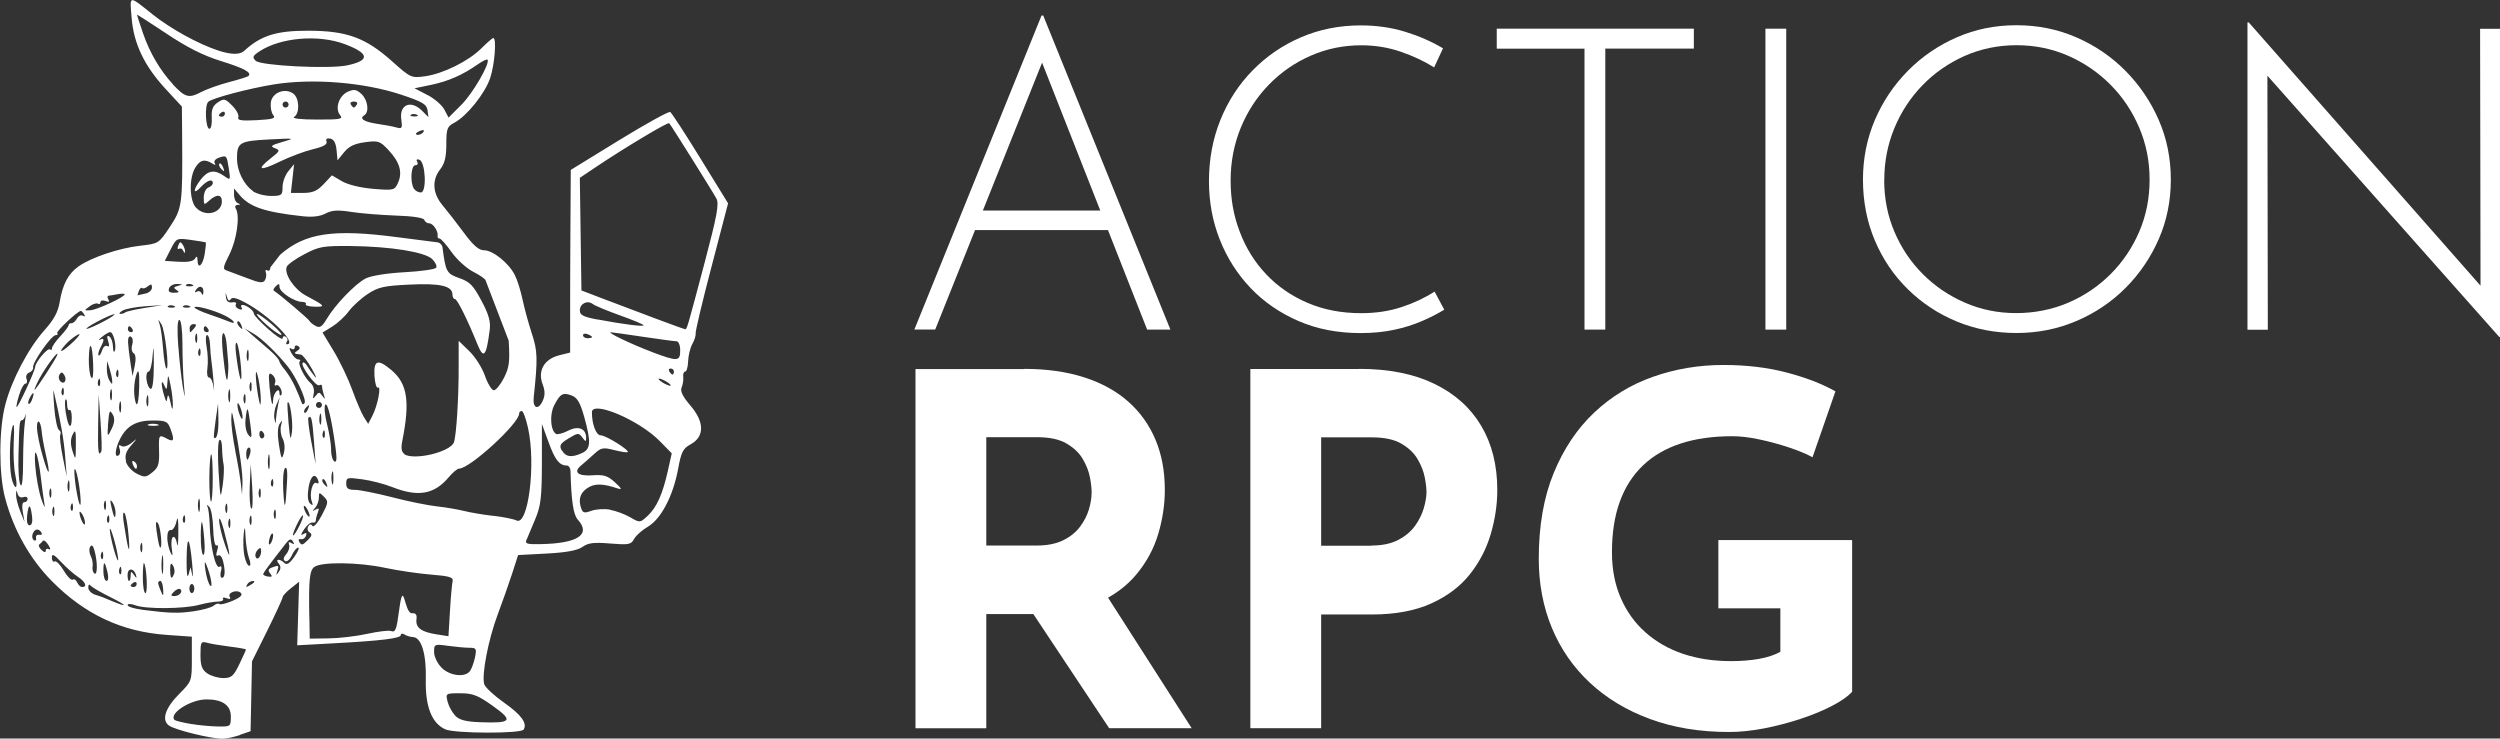 <?xml version="1.0" encoding="UTF-8"?>
<svg id="Calque_2" data-name="Calque 2" xmlns="http://www.w3.org/2000/svg" viewBox="0 0 281.46 83.15">
  <rect x="0" y="0" width="281.46" height="83.15" fill="#333333" stroke="none"/>
  <g id="svg19">
    <g>
      <path id="path2" d="m27.01,82.73l1.2-.41.08-3.93.08-3.93,1.72-3.46c.94-1.9,1.72-3.6,1.73-3.76,0-.16.43-.62.94-1.02l.92-.73-.11,3.58-.11,3.58,3.87-.21c5.61-.3,7.79-.57,7.79-.94,0-.18.19-.21.43-.06.23.15.65.27.93.28.96.02,1.53,1.9,1.46,4.76-.08,3.03.66,4.94,2.19,5.63,1.04.48,8.53.5,8.82.03.44-.71-.25-1.66-2.21-3.04-1.11-.78-2.11-1.71-2.22-2.06-.32-1.02.45-5.02,1.51-7.85.54-1.43,1.27-3.52,1.64-4.65l.66-2.05,3.22-.17c2.24-.12,3.46-.35,4.03-.75.65-.46,1.28-.53,3.12-.38,2.08.17,2.35.12,2.68-.5.2-.38.9-1.01,1.56-1.39,1.49-.88,2.84-3.47,3.4-6.49.35-1.92.55-2.32,1.42-2.79,1.57-.87,1.56-2.5-.03-4.36-.88-1.03-1.17-1.63-.99-2.04.14-.32.22-.86.18-1.19s.06-.6.22-.6.31-.52.33-1.15c.02-.63.23-1.52.48-1.96s.41-.99.37-1.2.76-3.6,1.79-7.51l1.86-7.12-3.11-5.05c-1.71-2.78-3.24-5.13-3.4-5.23-.16-.1-2.75,1.33-5.75,3.17l-5.45,3.35-.04,6.66c-.02,3.66-.04,8.29-.03,10.28v3.62s-1.23.31-1.23.31c-1.68.42-2.44,1.73-1.88,3.23.3.79.3,1.28.02,1.9-.5,1.1-1.15.84-1.01-.41.46-4.33.44-5.2-.21-7.16-.37-1.12-.84-2.85-1.05-3.84-.21-1-.6-2.25-.88-2.78-.69-1.34-2.46-2.76-3.44-2.76-.6,0-1.21-.53-2.27-1.96-.8-1.08-1.88-2.47-2.4-3.09-1.14-1.34-1.24-2.85-.27-4.08.5-.64.68-1.39.68-2.81,0-1.75.09-1.99.9-2.42,1.41-.75,3.44-3.28,4.03-5.01.51-1.5.75-4.53.36-4.53-.1,0-.7.52-1.34,1.16-1.45,1.45-4.32,2.87-6.36,3.15-1.53.21-1.62.17-3.7-1.69-2.98-2.66-5.07-3.43-9.42-3.44-3.59-.01-5.34.53-7.23,2.27q-.74.68-2.95-.05c-2.26-.75-5.34-2.45-7.36-4.06-2.74-2.18-2.57-2.21-2.36.38.23,2.92,1.44,5.44,3.85,8.04l1.81,1.96.03,3.58c.05,7.45,0,7.88-1.38,9.96-1.25,1.88-1.26,1.89-3.38,2.13-2.36.27-5.46,1.31-6.9,2.32-1.16.81-1.8,2.02-2.13,4.02-.18,1.11-.65,1.98-1.69,3.14-1.82,2.03-3.72,5.63-4.44,8.44-.72,2.78-.73,7.77-.02,10.45.94,3.58,2.79,6.88,5.27,9.38,3.7,3.75,7.88,5.71,12.93,6.06l2.83.2v2.51c0,2.47-.02,2.53-1.36,3.87-1.64,1.64-2.09,2.99-1.21,3.63.67.49,4.84,1.51,6.05,1.48.43-.01,1.32-.2,1.98-.43h0Zm-5.55-1.23c-.89-.15-1.7-.35-1.8-.44-.71-.71,1.79-2.32,3.59-2.32s2.74.66,2.74,1.93c0,1.12-.03,1.14-1.45,1.12-.8-.01-2.18-.14-3.08-.29h0Zm29.8-.92c-.35-.36-.74-1.07-.87-1.59-.23-.93-.21-.94,1.43-.94,1.4,0,1.98.22,3.67,1.43,2.35,1.67,2.12,1.96-1.44,1.83-1.6-.06-2.33-.25-2.8-.73Zm-27.93-4.77c-.6-.42-.76-.87-.76-2.09,0-1.45.05-1.54.77-1.35.42.12,1.58.31,2.56.43.99.12,1.79.27,1.79.33s-.34.81-.75,1.66c-.65,1.34-.89,1.55-1.8,1.55-.58,0-1.39-.24-1.81-.53h0Zm26.38-.65c-.47-.47-.84-1.24-.84-1.75,0-.89.04-.91,1.58-.7.87.12,1.96.22,2.42.22.76,0,.81.1.6,1.11-.13.61-.39,1.3-.58,1.54-.58.72-2.27.5-3.18-.41h0Zm-14.89-5.74c-.07-4.17.03-5.19.57-5.59.79-.59,4.96-.54,7.92.09,1.46.31,3.81.66,5.22.77,2.05.16,2.53.31,2.43.72-.07.28-.21,1.8-.3,3.37l-.17,2.85-1.39-.22c-1.7-.27-2.33-.76-2.21-1.7.07-.5-.08-.7-.5-.67-.89.07-.93-4.25-1.46-.3-.29,2.2-.41,2.49-.92,2.3-.24-.09-1.44.05-2.66.32-1.22.27-3.18.5-4.35.51l-2.13.03-.04-2.48Zm-18.83-.78c-.89-.11-1.62-.34-1.62-.51,0-.18.36-.17.88.02,1.16.44,5.44.41,7.15-.05.75-.2,1.71-.37,2.13-.37.42,0,.68-.14.58-.3-.1-.17.08-.2.4-.08.37.14.5.09.36-.14-.3-.49.82-.89,1.25-.45.23.23-.08.52-.95.89-.71.3-1.38.46-1.48.35-.1-.1-.39-.02-.64.19-.25.21-1.26.49-2.25.63-1.77.25-2.62.23-5.81-.17h0Zm-3.22-.9c-.53-.22-1.04-.43-1.13-.47-.09-.04-.52-.19-.94-.32-.42-.14-.77-.5-.76-.81,0-.32.11-.41.26-.22.14.19,1.1.75,2.13,1.26,1.91.94,2.19,1.28.45.56Zm6.8-1.1c.24-.26.56-.41.7-.32.39.24-.06.79-.64.79-.42,0-.43-.09-.06-.48h0Zm-1.76-.98c-.01-.14.1-.26.24-.26s.29.42.32.94c.04.81.01.85-.24.26-.16-.38-.31-.8-.32-.94Zm3.51.6c0-.28.13-.51.28-.51s.28.23.28.51-.13.51-.28.51-.28-.23-.28-.51Zm-5.24-1.25c0-.97.06-1.7.13-1.62.29.33.45,3.39.17,3.39-.17,0-.3-.79-.3-1.76Zm11.78.74c.12-.19.39-.34.62-.34.24,0,.2.14-.11.34-.66.42-.77.42-.51,0Zm-4.73-1.54c-.13-.87-.1-1.12.08-.68.51,1.22.8,2.76.45,2.39-.18-.19-.42-.96-.53-1.71h0Zm-8.42,1.73c0-.08.15-.25.34-.36.19-.12.34-.05.34.15s-.15.36-.34.36-.34-.07-.34-.15Zm-6.02-.36c-.11-.28-.33-.43-.5-.32-.17.1-.63-.36-1.02-1.03-.39-.67-.86-1.13-1.02-1.02s-.31-.09-.31-.43c0-.49.22-.38,1.05.5.58.62,1.42,1.36,1.88,1.66.85.56,1.1,1.15.48,1.15-.19,0-.44-.23-.55-.51h0Zm12.52-.86c-.13.48-.22-.3-.2-1.77.03-2.89.34-2.61.63.57.1,1.13.1,1.67,0,1.2l-.19-.85-.23.85Zm-6.84-.03c0-.78.73-.74.94.05.11.4.06.4-.23-.02-.31-.44-.36-.43-.37.09,0,.33-.08.6-.18.6s-.17-.32-.17-.71h0Zm-2.73-.37c0-1.24.15-1.2.47.14.13.56.08.94-.12.94-.19,0-.35-.49-.35-1.08Zm18.01.27c.04-.13.5-.78,1.02-1.45.52-.67,1.19-1.54,1.49-1.93.42-.55.61-.6.82-.25.19.31.15.37-.16.18-.29-.18-.38-.11-.27.2.09.26-.05.73-.32,1.04-.33.38-.37.64-.13.79.2.12.54-.17.76-.65.22-.48.54-.87.71-.87s-.03.47-.44,1.05c-.53.75-.85.95-1.12.68-.52-.52-1.07-.46-.63.07.25.3.26.59,0,.94-.29.41-.32.39-.16-.1.21-.66.17-.69-.62-.39-.41.16-.45.33-.18.66.28.34.22.42-.25.35-.34-.05-.58-.19-.54-.32Zm-4.77-.27c.12-.47.06-.66-.17-.51-.44.27-1.03-2.29-1.1-4.71-.03-.93-.14-1.85-.25-2.05-.14-.26-.08-.26.19,0,.22.2.42,1.31.45,2.46.03,1.19.19,2.01.38,1.9.19-.11.22.12.07.57-.15.48-.12.69.1.56.19-.12.43.13.54.55.3,1.12.26,1.96-.1,1.96-.17,0-.22-.33-.12-.74h0Zm-5.72-.2c0-.68.09-.81.31-.46.17.26.23.69.13.94-.28.72-.44.54-.44-.48Zm-.93-1.36c.08-.52.15-.18.15.76,0,.94-.06,1.36-.14.94-.08-.42-.08-1.19,0-1.71h0Zm-4.77,1.21c.11-.27.19-.19.21.21.02.36-.07.56-.18.45s-.13-.41-.03-.65h0Zm-3.03-.19c.05-.33-.04-.87-.22-1.2-.17-.33-.2-.79-.06-1.02.17-.28.34-.13.49.43.35,1.27.35,2.8,0,2.58-.17-.11-.27-.46-.22-.79h0Zm17.08-1.21c-.12-.62-.15-1.73-.07-2.48q.14-1.34.2.25c.03.88.21,1.99.39,2.48.2.53.21.88.02.88-.17,0-.41-.51-.53-1.13h0Zm-15.15-2.97c.01-.28.24.26.5,1.2s.46,1.94.45,2.22-.24-.26-.5-1.2-.46-1.94-.45-2.22Zm16.66,2.29c.28-.28.38-.24.38.14,0,.68-.46,1.14-.63.63-.07-.22.04-.56.25-.77Zm-4.35-3.32c0-.47.23,0,.51,1.02.79,2.96.85,3.76.14,1.71-.36-1.03-.65-2.26-.65-2.73Zm-13.26,3.69c.11-.27.19-.19.21.21.02.36-.07.56-.18.45-.11-.11-.13-.41-.03-.65h0Zm11.19-1.92c.03-2.25.2-2.04.41.52.08.98.02,1.7-.14,1.6-.16-.1-.28-1.05-.26-2.12h0Zm-3.76.19c-.01-.56.14-.9.38-.85.22.05.51-.38.64-.94.16-.72.23-.36.22,1.2,0,1.22-.08,1.79-.15,1.28-.08-.52-.28-.86-.45-.76-.17.1-.23.68-.14,1.29.13.87.1.96-.16.41-.18-.38-.33-1.11-.35-1.62h0Zm-4.92-1.76c-.11-.74-.07-1.2.09-1.02.16.17.38,1.39.48,2.7.19,2.36-.07,1.61-.57-1.68h0Zm1.94,2.45c.1-.23.17-.04.17.43s-.08.66-.17.43-.1-.62,0-.85Zm-11.43.08c.12-.1.3-.28.4-.41.1-.13.38.08.62.47.24.39.27.6.07.48-.2-.12-.37-.06-.37.15,0,.24-.17.22-.47-.07-.26-.24-.38-.52-.26-.62h0Zm13.22-1.36c-.15-1.1-.11-1.39.14-1.02.32.48.53,3.02.22,2.7-.08-.08-.24-.83-.35-1.68Zm41.66.77c.14-.33.57-1.37.97-2.31.6-1.44.72-2.42.73-6.19v-4.48s.75,2.05.75,2.05c.72,1.99,1.21,2.62,2.05,2.63.22,0,.41.27.42.6.09,3.39.32,4.94.82,5.49,1.52,1.68,0,2.68-4.17,2.76-1.62.03-1.8-.03-1.58-.56h0Zm-25.63.25c-.12-.19-.03-.31.19-.26.23.05.49-.12.58-.38.12-.33.03-.39-.3-.19-.33.2-.3.03.1-.55.31-.46.74-.8.94-.75.2.05.37-.06.37-.23s.1-.58.23-.91c.17-.45.11-.53-.26-.32-.39.22-.4.19-.06-.18.23-.25.43-.77.43-1.15,0-.64.04-.65.57-.12s.51.67-.25,2.11c-.45.85-.92,1.37-1.04,1.18-.15-.24-.31-.23-.48.06-.14.23-.07.53.15.67.31.19.27.4-.15.82-.66.66-.74.68-1.03.21h0Zm-3.33-.35c.1-.38.26-.62.35-.53.18.18-.14,1.22-.38,1.22-.08,0-.07-.31.03-.7h0Zm-26.67-.51c.22-.58.67-.65.98-.15.12.19.01.31-.24.26-.25-.05-.41.11-.36.36s-.06.36-.24.25c-.18-.11-.25-.43-.14-.71h0Zm29.73-1.01c.31-.66.63-1.13.7-1.06.16.16-.88,2.25-1.11,2.25-.09,0,.1-.54.41-1.19Zm-7.64-.6c.1-.23.17-.04.17.43s-.08.66-.17.43c-.1-.23-.1-.62,0-.85Zm2.39-.34c.1-.23.17-.04.17.43s-.08.66-.17.43c-.1-.23-.1-.62,0-.85Zm-19.21-.43c0-.19.13-.11.31.17.18.28.32.74.31,1.02-.02.54-.59-.55-.62-1.2h0Zm-5.89.27c.16-1.35.37-1.29.55.14.08.63-.03,1.01-.28,1.01s-.36-.42-.27-1.16h0Zm65.63-.61c-.66-.12-1.61-.06-2.11.13-.72.27-.95.24-1.11-.18-.4-1.04-.18-1.83.66-2.38.82-.54,1.69-.53,3.41.04.53.17.46.02-.3-.68-.82-.75-1.25-.89-2.53-.8-1.67.12-2.21-.37-1.25-1.14.31-.25.95-.82,1.43-1.26.78-.72,1.01-.76,2.26-.44.77.19,1.45.3,1.52.23.22-.22-2.46-1.89-3.04-1.89-.52,0-.99-1.24-.99-2.6s5.32.86,7.68,3.29l1.31,1.34-.43,1.93c-.59,2.65-1.27,4.17-2.29,5.11-.85.79-.87.79-1.95.16-.6-.35-1.63-.73-2.29-.85Zm-13.15.7c-1.13-.13-2.6-.38-3.27-.55-.67-.17-2.06-.41-3.07-.52-1.02-.11-3.29-.57-5.05-1.03-1.76-.45-3.64-.83-4.18-.83-.77,0-.99-.15-.99-.72,0-.67.12-.7,1.79-.47.99.13,2.53.53,3.43.89,2.87,1.13,4.7.81,6.31-1.11.45-.54.98-.98,1.17-.98,1.22,0,6.77-5.09,6.77-6.2,0-.16.13-.29.29-.29s.48.86.71,1.91c.91,4.08.02,11.11-1.31,10.41-.3-.15-1.46-.39-2.59-.52h0Zm-34.9.09c.11-.27.19-.19.21.21.02.36-.07.56-.18.45-.11-.11-.13-.41-.03-.65h0Zm-8.54,0c.11-.27.19-.19.21.21.02.36-.07.56-.18.45-.11-.11-.13-.41-.03-.65h0Zm18.79-.7c.1-.23.17-.04.17.43s-.08.66-.17.43-.1-.62,0-.85Zm-29.08-1.79c.01-.54.05-.56.17-.1.09.34.36.5.64.39.27-.1.49-.02.49.19s-.17.38-.37.38c-.23,0-.29.42-.17,1.11l.19,1.11-.48-1.2c-.27-.66-.48-1.5-.47-1.88h0Zm32.39,1.37c0-.19.15-.11.33.17s.33.67.33.85-.15.11-.33-.17-.33-.67-.33-.85Zm-21.66,0c-.17-.75-.14-.89.12-.51.19.28.35.81.35,1.17,0,.87-.19.6-.47-.65h0Zm-6.58.09c.1-.23.17-.04.17.43s-.08.66-.17.43c-.1-.23-.1-.62,0-.85Zm19.47-.34c.1-.23.17-.04.17.43s-.08.66-.17.43c-.1-.23-.1-.62,0-.85Zm-3.08-.51c.09-.33.16-.06.16.6s-.07.93-.16.6c-.09-.33-.09-.87,0-1.2Zm5.77-1.66l.11-2.36.17,2.63c.09,1.45.04,2.51-.11,2.36-.15-.15-.23-1.34-.17-2.63Zm-16.35,1.83c.1-.23.17-.04.17.43s-.08.66-.17.43c-.1-.23-.1-.62,0-.85Zm-3.76.36c.11-.27.19-.19.21.21.02.36-.07.56-.18.45-.11-.11-.13-.41-.03-.65h0Zm-4.04-4.38c-.2-2.62.3-1.53.64,1.39.12,1.02.29,2.32.39,2.88.1.59-.04.37-.34-.51-.29-.85-.6-2.54-.69-3.76Zm28.13.26c.21-.21.29.4.21,1.67-.17,3.03-.28,3.25-.42.84-.07-1.2.02-2.33.2-2.51Zm-23.65,1.45c-.13-1.15-.1-1.61.08-1.2.16.38.38,1.53.49,2.56.11,1.07.08,1.58-.08,1.2-.15-.38-.37-1.53-.49-2.56Zm26.29.73c.22-1.36.77-1.73,1.1-.74.08.25,0,.36-.2.24-.44-.27-.84,1.23-.54,2.06.17.47.12.53-.18.25-.27-.24-.33-.87-.18-1.81Zm-11.17-1.09c.01-1.36.1-2.55.2-2.64.1-.1.18,1.1.18,2.67s-.09,2.76-.2,2.64-.19-1.31-.18-2.67Zm5.62,1.3c.1-.23.17-.04.17.43s-.08.66-.17.43c-.1-.23-.1-.62,0-.85Zm-4.5-5.53c.16-.18.3.19.31.85.01.65.09,1.49.17,1.86s.03,1.45-.1,2.39c-.24,1.61-.26,1.52-.46-1.54-.11-1.78-.08-3.39.08-3.57h0Zm-19.07,5.53c.1-.23.17-.04.17.43s-.08.66-.17.43-.1-.62,0-.85Zm20.88-4.31c-.28-1.38-.48-3-.46-3.59.04-1.01.06-.99.31.29.63,3.21,1,5.89.95,7l-.05,1.2-.13-1.2c-.07-.66-.35-2.33-.63-3.71h0Zm-18.84,3.46c.09-.33.16-.14.17.42,0,.56-.06.84-.16.6-.09-.23-.1-.69-.01-1.02h0Zm-5.58-2.96c.1-3.78.12-3.97.4-3.97.13,0,.31-.27.39-.6s.05.02-.06.77-.21,2.78-.21,4.5c0,1.98-.11,2.94-.3,2.6-.17-.29-.27-1.78-.22-3.31h0Zm35.3,1.93c.09-.33.16-.06.16.6s-.07.93-.16.6c-.09-.33-.09-.87,0-1.2Zm-1.06.76c.1-.11.3.08.42.42.19.49.15.53-.19.19-.23-.23-.34-.51-.23-.61h0Zm-5.76.12c.11-.27.19-.19.21.21.02.36-.07.56-.18.45-.11-.11-.13-.41-.03-.65h0Zm-29.27-.32c-.28-1.41-.21-4.69.12-5.76.16-.52.22.14.14,1.66-.07,1.38.01,3.11.18,3.84.16.73.18,1.32.04,1.32s-.36-.48-.48-1.07h0Zm12.9-1.86c-.16-.64,0-1.11.59-1.78.71-.81.72-.84.06-.29-.43.36-.93.52-1.17.37-.29-.18-.35-.09-.21.3.12.31.07.65-.11.76-.5.31-.39-.77.18-1.88.75-1.46,1.82-2.05,3.67-2.05,1.45,0,1.68.1,1.97.88.5,1.31.42,1.59-.33,1.19-.97-.52-.98-.5-.93,1.38.04,1.44-.08,1.85-.75,2.38-.73.59-.88.6-1.79.14-.54-.28-1.09-.9-1.21-1.38Zm1.23.56c0-.18-.15-.42-.34-.53-.19-.12-.25.02-.13.32.23.59.47.7.47.21h0Zm2.3-4.7c-.33-.09-.79-.08-1.02.01-.23.09.04.16.6.16.56,0,.75-.08.42-.17h0Zm-10.93,1.14c.1-.16.03-.39-.16-.51-.19-.12-.43-1.29-.53-2.61s-.12-2.08-.04-1.71c.76,3.29,1.14,5.46,1.28,7.34l.17,2.22-.45-2.22c-.25-1.22-.37-2.35-.27-2.51Zm-2.63-.7c-.02-1.22.43-.88.54.41.04.51.24,1.62.44,2.47.59,2.51.38,2.74-.31.34-.36-1.22-.65-2.67-.66-3.22Zm26.05,3.13c.08-.42.15-.16.16.59,0,.75-.06,1.1-.15.77-.08-.33-.09-.94,0-1.37h0Zm7.07-.72c0-.61-.21-1.9-.46-2.87s-.34-1.95-.21-2.17c.25-.41.75,1.66,1.18,4.94.15,1.15.11,1.59-.15,1.43-.2-.13-.37-.72-.37-1.33Zm-2.55-3.6c.32-.32.43.17.62,2.69l.19,2.56-.49-2.54c-.27-1.4-.41-2.62-.33-2.7Zm-3.24.69c.3-.47.32-.44.15.19-.11.42-.03,1.08.18,1.48.23.43.28,1.1.13,1.64-.22.79-.29.68-.54-.91-.19-1.18-.16-2.02.07-2.39Zm-3.77,3.36c0-.38.14-.68.31-.68s.23.31.13.68-.24.68-.31.68-.13-.31-.13-.68Zm-19.54-2.14c.31-.65.37-.47.36,1.11-.01,1.8-.03,1.83-.37.76-.25-.78-.25-1.34.01-1.88h0Zm55.07,1.8c-.31-.58-.2-.78.76-1.37,1.05-.64,1.15-.65,1.55-.11.37.5.43.51.43.04,0-1.05-.88-1.39-2.03-.8-.58.3-1.2.46-1.36.36-.63-.39-.74-2.18-.21-3.21.68-1.32.98-1.49,1.98-1.11.63.24.95.8,1.4,2.39.78,2.8.74,3.61-.19,4.06-1.18.57-1.9.48-2.3-.26h0Zm-17.72.37c-.33-.21-.4-.64-.24-1.45.89-4.48.58-6.46-1.23-7.99-1.53-1.29-2-1.12-1.9.66.05.83.23,1.42.39,1.32.41-.25-.04,2.05-.63,3.18l-.47.9-.5-.8c-.27-.44-.85-1.8-1.29-3.02s-1.37-3.18-2.07-4.34l-1.28-2.12,1.09-.67c.6-.37,1.44-1.14,1.86-1.72.43-.58,1.39-1.46,2.14-1.95,1.18-.78,1.82-.92,4.71-1.06,3.46-.17,4.83.15,4.83,1.13,0,.28.13.5.28.5.26,0,1.43,2.36,2.51,5.04.72,1.79,1.02,1.45,1.41-1.62.11-.89-.13-1.73-.94-3.24-.92-1.73-1.31-2.13-2.49-2.54-1.43-.5-1.54-.71-1.89-3.45-.04-.29-.3-.55-.59-.58-.29-.03-2.29-.29-4.45-.57-7.26-.96-10.43-.49-13.24,1.97l-1.1,1.42c0,.3-.15.46-.34.34s-.26,0-.17.24c.09.24.04.64-.11.88-.22.34-.63.29-1.96-.23-.93-.36-1.95-.74-2.27-.85-.54-.17-.52-.33.25-1.86.82-1.64,1.2-4.34.71-5.13-.14-.22-.05-.41.2-.42.34-.02.35-.07.02-.2-.23-.09-.42-.51-.42-.91v-.74s.61.72.61.72c1.14,1.36,2.81,1.93,7.06,2.4,1.14.13,2.01.03,2.63-.3.72-.38,1.38-.42,2.9-.18,1.09.17,3.35.35,5.03.41,1.9.06,3.11.25,3.19.49.07.21.33.39.58.39.43,0,1.03.94.92,1.45-.03.14.07.26.22.26s.76.68,1.35,1.52,1.69,1.84,2.46,2.23,1.38.83,1.38.98l2.59,6.76c.15,2.4.06,3.03-.54,4.21-.39.76-.9,1.38-1.13,1.38s-.69-.73-1-1.63-1.11-2.15-1.77-2.78l-1.19-1.16v2.7c.02,3.6-.26,8.02-.54,8.74-.43,1.09-4.46,2.05-5.59,1.33h0Zm-34.48-3.36l.06-3.33.21,3.07c.12,1.69.16,3.19.09,3.33-.33.71-.42-.03-.36-3.07h0Zm21.33-2.43c.25-.35.64,2.26.49,3.33-.15,1.04-.2.89-.38-.99-.11-1.22-.16-2.28-.11-2.34Zm3.99,3.3c.11-.27.19-.19.21.21.02.36-.07.56-.18.45-.11-.11-.13-.41-.03-.65h0Zm-7.17.25c0-.27.13-.42.28-.32.16.1.28.32.28.5s-.13.32-.28.32-.28-.22-.28-.5Zm-1.55-1.72c.18-1.56.26-1.45.54.68.19,1.46.16,1.62-.23,1.13-.27-.34-.4-1.08-.31-1.81Zm-3.37.16l.27-1.88.04,1.74c.04,1.48-.19,2.42-.5,2.1-.05-.05.04-.93.19-1.96h0Zm-12.13.6c.14-1.73.19-1.83.55-1.22.23.39.2.86-.06,1.45-.52,1.14-.59,1.11-.48-.23h0Zm23.86-1.19c.09-.33.16-.14.17.42,0,.56-.06.84-.16.6-.09-.23-.1-.69-.01-1.02h0Zm-28.59-.14c-.12-.78-.14-1.49-.04-1.59.1-.1.18.16.18.58s.12.69.26.6c.14-.09.26.29.26.83,0,1.46-.39,1.21-.65-.42h0Zm23.7-1l.37-.84-.18.85c-.1.47-.2,1.16-.23,1.54-.05.67-.06.67-.19-.02-.08-.38.03-1.08.23-1.54h0Zm-4.39.02c0-.32.11-.26.29.17.16.38.29.91.29,1.2,0,.32-.11.26-.29-.17-.16-.38-.29-.91-.29-1.2Zm7.77.25c.34-.33.38-.3.19.19-.13.34-.32.53-.42.42-.1-.11,0-.38.23-.61h0Zm-21.03-.5c.09-.33.16-.14.17.42,0,.56-.06.84-.16.6-.09-.23-.1-.69-.01-1.02h0Zm5.37-.6c-.07.59-.12.57-.35-.17-.37-1.17-.37-2.07,0-1.2.26.6.3.55.36-.34.06-.94.09-.91.35.34.16.75.27,1.75.26,2.22-.02.65-.09.57-.28-.34-.15-.73-.28-.93-.33-.51Zm16.73.85c0-.19.15-.34.34-.34s.34.15.34.34-.15.34-.34.34-.34-.15-.34-.34Zm-6.77-3.42c0-.53.12-.34.3.51.16.75.27,1.83.26,2.39-.02.77-.09.64-.3-.51-.15-.85-.27-1.92-.26-2.39Zm-12.26,2.48c.09-.33.16-.14.17.42,0,.56-.06.84-.16.6-.09-.23-.1-.69-.01-1.02h0Zm-1.44-.78c0-.66.15-1.5.32-1.88.21-.47.28.04.25,1.61-.03,1.26-.17,2.11-.32,1.88-.15-.23-.26-.96-.25-1.61Zm-12.94.58c.21-.69.53-1.26.71-1.26s.23-.24.12-.53c-.12-.3.02-.61.31-.72.28-.11.47-.37.43-.58-.12-.52,2.06-3.63,2.54-3.63.21,0,.29-.1.17-.21-.18-.18,2.31-2.52,2.67-2.52.06,0,.23.18.36.39.15.24.09.3-.13.16-.21-.13-.51.02-.68.32-.17.3-.45.54-.62.52s-.31.08-.32.23c0,.14-.43.7-.94,1.25-.51.54-.93,1.15-.93,1.34s-.1.25-.22.13c-.24-.24-1.64,1.41-1.67,1.96-.02.47-1.96,4.66-2.09,4.52-.06-.06.07-.67.29-1.37h0Zm31.06-.92c-.3-.66-.82-1.5-1.14-1.88-.33-.38-.62-.84-.65-1.02-.03-.19-.54-.75-1.12-1.25-.59-.5-1.45-1.24-1.92-1.66l-.85-.75,1.02.6c.91.53,2.59,2.14,3.85,3.71.9,1.11,2.11,3.72,1.89,4.08-.15.24-.28.2-.38-.13-.08-.27-.4-1.03-.7-1.69h0Zm-2.88-.09c-.13-1.38-.08-1.57.33-1.23.27.22.4.62.3.88-.1.26-.05.39.12.29.33-.2.84.82.55,1.11-.1.1-.18,0-.18-.24,0-.74-.68-.02-.71.75-.04,1.07-.23.34-.42-1.56Zm-2.86,1.03c.1-.23.17-.04.17.43s-.08.66-.17.43c-.1-.23-.1-.62,0-.85Zm-1.72-.51c.09-.33.16-.06.16.6s-.07.93-.16.6c-.09-.33-.09-.87,0-1.2Zm-22.35.71c.4-.69.5-.47.17.39-.12.31-.29.48-.37.4-.09-.09,0-.44.2-.78Zm9.03-.7c.09-.33.16-.14.17.42,0,.56-.06.84-.16.6-.09-.23-.1-.69-.01-1.02h0Zm23.09.59c-.3.42-.34.37-.21-.24.09-.43-.05-.94-.33-1.17-.68-.56-1.5-2.21-1.24-2.47.12-.12.04-.21-.17-.21s-.56-.33-.77-.72c-.27-.51-.28-.66-.01-.49.21.13.38.06.38-.15s.17-.28.38-.15c.26.16.24.32-.08.53-.44.28-.39.34.4.43.19.02.74.73,1.22,1.58.48.85.62,1.23.31.85s-.69-.91-.85-1.19c-.16-.28-.38-.43-.48-.32-.3.3,1.5,2.75,1.86,2.53.18-.11.32-.05.32.13s.09.62.2.96c.17.52.14.54-.17.11-.33-.46-.42-.46-.75,0Zm-11.98-2.05c-.21,0-.29-.45-.2-1.07.09-.59.05-1.66-.09-2.39-.13-.73-.11-1.33.05-1.33s.32.5.34,1.11.09,1.42.15,1.79c.06.38.17,1.45.25,2.39s.08,1.21,0,.6c-.08-.61-.31-1.11-.51-1.11h0Zm-3.48-3.5c-.14-1.92-.1-2.99.12-2.99.2,0,.34,1.1.35,2.65,0,1.46.07,3.49.16,4.53.15,1.81.15,1.82-.12.34-.15-.85-.38-2.88-.5-4.53Zm-13.09,4.8c.11-.27.19-.19.21.21.02.36-.07.56-.18.45-.11-.11-.13-.41-.03-.65h0Zm21.18-.7c.1-.23.17-.04.17.43s-.08.66-.17.43c-.1-.23-.1-.62,0-.85Zm-11.67-.37c-.06-.5.05-.91.24-.91s.4-.88.47-1.96c.07-1.17.12-.75.12,1.03,0,1.92-.14,2.95-.36,2.88-.2-.06-.4-.53-.46-1.03Zm-12.04-.14c.66-1.25,2.23-3.33,2-2.65-.16.49-2.4,3.93-2.55,3.93-.07,0,.18-.58.55-1.28Zm69.7.06c0-.09.31,0,.68.19.38.2.68.44.68.54s-.31,0-.68-.19c-.38-.2-.68-.44-.68-.54Zm-47.58-2.84c-.1-.82-.06-1.36.09-1.2.15.16.36,1.37.47,2.69.2,2.51-.2,1.44-.56-1.49Zm-15.5,2.97c.11-.27.19-.19.21.21.02.36-.07.56-.18.45-.11-.11-.13-.41-.03-.65h0Zm13.93-4.35c-.04-1.55.43-1.03.54.59.05.7.12,1.5.15,1.78.04.28.02.97-.04,1.54-.07.75-.17.51-.36-.85-.14-1.03-.27-2.4-.29-3.05h0Zm-12.97,3.05l.03-.85.27.85c.15.47.29,1.08.3,1.37.03.46,0,.46-.3,0-.18-.28-.32-.9-.3-1.37Zm-5.33.68c.19-.31.32-.3.53.04.36.58,0,1.16-.44.71-.19-.19-.23-.53-.09-.75h0Zm3.3-1.8c.05-2.21.41-1.72.49.67.04,1.21-.04,1.74-.23,1.44-.16-.26-.28-1.21-.26-2.11h0Zm3.13,1.4c.11-.27.19-.19.21.21.02.36-.07.56-.18.45-.11-.11-.13-.41-.03-.65h0Zm62.23.06c-.12-.19-.05-.34.15-.34s.36.15.36.34-.07.34-.15.34-.25-.15-.36-.34Zm-60.94-3.35c-.02-.46.12-.7.33-.57.2.12.26.53.13.92-.12.38-.05.8.16.93.24.15.29.66.13,1.41l-.25,1.17-.24-1.54c-.13-.85-.25-1.89-.27-2.33Zm3.94.77c-.09-1.12-.25-2.34-.38-2.71-.21-.65-.2-.66.19-.04.42.65.93,5.32.55,4.97-.11-.1-.28-1.1-.36-2.22Zm9.47.28c.09-.33.16-.14.17.42,0,.56-.06.84-.16.6-.09-.23-.1-.69-.01-1.02h0Zm45.5.07c-2.22-.84-4.99-2.16-4.58-2.19.11,0,1.72.21,3.59.5,1.86.28,3.58.51,3.81.51.25,0,.43.44.43,1.03,0,1.26-.28,1.28-3.24.16h0Zm-50.96-.22c.11-.27.19-.19.21.21.02.36-.07.56-.18.45-.11-.11-.13-.41-.03-.65h0Zm-11.07-.23c.48-.9.47-1.17-.06-.9-.23.12-.13-.03.24-.32.36-.3.78-.54.93-.54.36,0,.74,1.56.51,2.12-.1.24-.19.03-.2-.48-.02-.51-.2-1.02-.41-1.15-.26-.16-.3.01-.13.53.16.5.12.69-.11.55-.19-.12-.46.1-.58.5-.12.39-.3.64-.39.55-.09-.09,0-.48.2-.86h0Zm-3.87-.42c.36-.39.96-.87,1.34-1.06.38-.19.15.17-.51.8-1.29,1.24-1.89,1.43-.83.26h0Zm24.89-.29c.11-.17.04-.41-.15-.53-.19-.12-.35-.04-.35.18s-.73-.25-1.62-1.04-1.62-1.57-1.62-1.75c0-.34-.83-.97-1.3-.97-.15,0-.18.15-.07.33.12.19-.02.25-.32.13-.29-.11-.44-.35-.33-.53.11-.18-.08-.28-.42-.22-.41.07-.65-.12-.7-.57-.07-.62-.06-.62.11-.04.12.41.27.51.42.26.17-.27.67-.15,1.65.38,2.77,1.49,5.94,4.69,4.66,4.69-.09,0-.08-.14.03-.32h0Zm-1.69-1.91c-.75-.65-1.51-1.18-1.68-1.18-.17,0,.29.53,1.02,1.18s1.49,1.18,1.68,1.18c.19,0-.27-.53-1.02-1.18Zm-8.59,1.12c.1-.23.17-.04.17.43s-.08.66-.17.43c-.1-.23-.1-.62,0-.85Zm43.6.1c0-.18.23-.24.51-.13s.51.26.51.33-.23.13-.51.13-.51-.15-.51-.33Zm-42.7-.69c0-.19.07-.34.15-.34s.25.15.36.34.05.34-.15.34-.36-.15-.36-.34Zm-1.59-.11c0-.25.2-.46.45-.46.34,0,.35.12.07.46-.21.25-.41.46-.45.46s-.07-.2-.07-.46Zm-6.95.11c0-.19.07-.34.15-.34s.25.15.36.34.05.34-.15.34-.36-.15-.36-.34Zm59.05-1.33c-1.95-.73-4.55-1.72-5.77-2.18l-2.22-.85-.09-6.34-.09-6.34,1.97-1.32c3.14-2.1,7.95-4.98,8.09-4.83.22.23,4.91,7.72,5.32,8.49.32.59.07,1.92-1.35,7.29-1.93,7.28-1.97,7.42-2.16,7.42-.07,0-1.73-.6-3.68-1.33Zm-38.62.39c-.09-.21-3.36-2.99-4.02-3.41-.08-.05.03-.28.26-.5.31-.31.4-.29.4.1,0,.57,1.68,1.68,2.55,1.68.31,0,.49.12.41.26-.09.14.37.27,1.01.28,1.27.03,1.16-.11-.98-1.24-1.33-.7-2.49-2.44-2.18-3.25.1-.26.99-.9,1.99-1.42,1.65-.87,2.11-.95,5.22-.92,4.51.05,8.36.67,9.18,1.48.35.35.55.78.44.96s-1.72.41-3.58.51c-2.01.11-3.78.4-4.38.71-1.16.6-3.45,2.98-4.38,4.57-.51.86-.76,1.02-1.23.77-.33-.17-.64-.44-.71-.58h0Zm-8.08.08c.1-.11.3.08.42.42.19.49.15.53-.19.19-.23-.23-.34-.51-.23-.61h0Zm-15.78,0c.85-.45,1.69-.82,1.88-.82s-.35.37-1.2.82-1.69.82-1.88.82.35-.37,1.2-.82Zm56.27-.23c-1.57-.3-1.96-.5-1.96-1.02,0-.77.85-1.19,1.46-.72.23.18,1.61.76,3.07,1.28s2.65,1.02,2.65,1.11c0,.18-2.24-.1-5.21-.66Zm-43.72-.59c-.89-.3-1.62-.65-1.62-.77,0-.29,2.28.33,3.5.96,1.02.53,1.31,1.04.34.62-.33-.14-1.33-.51-2.22-.81Zm-9.72-.41c.34-.2,1.49-.42,2.56-.49l1.95-.13-2.02.32c-1.11.18-2.09.4-2.19.5s-.34.17-.55.17c-.2,0-.09-.17.24-.37Zm-3.72-.48c.36-.26.78-.4.94-.3s.29.02.29-.17.26-.25.57-.13c.38.15.49.09.32-.18-.14-.22-.12-.41.03-.42.15-.01.62-.09,1.04-.17s.77-.07.77.02c0,.3-3.1,1.74-3.86,1.79-.73.05-.73.03-.1-.43h0Zm10.55-.03c.11-.11.41-.13.65-.03.27.11.19.19-.21.21-.36.01-.56-.07-.45-.18h0Zm-1.71,0c.11-.11.41-.13.65-.03.27.11.19.19-.21.21-.36.01-.56-.07-.45-.18h0Zm3.24-1.62c-.22.13-.27.06-.12-.17.37-.6.89-.47.86.2-.02.36-.1.43-.2.17-.1-.24-.34-.33-.54-.2h0Zm-6.53-.07c.11-.29.28-.44.38-.34.1.1.39.01.64-.2.35-.29.46-.26.46.15,0,.29-.35.6-.77.68s-.8.17-.84.19.02-.19.13-.48Zm3.41-.33c.11-.28.53-.49.93-.47.65.04.66.06.08.21-.52.13-.55.23-.17.47.36.23.29.3-.28.31-.53,0-.7-.15-.56-.51h0Zm1.92-.38c.11-.11.41-.13.65-.03.27.11.19.19-.21.21-.36.01-.56-.07-.45-.18h0Zm1.27-2.78c0-.45-.08-.48-.29-.15-.18.29-.83.41-1.84.34l-1.55-.1.66-1.29c.65-1.28.67-1.29,2.27-1.07.89.12,1.65.25,1.69.28.04.04-.02.64-.13,1.33-.21,1.28-.79,1.76-.8.67h0Zm-1.39-.94c.01-.19-.11-.55-.27-.8-.23-.36-.33-.34-.5.1-.12.31-.08.47.09.37.17-.1.39,0,.48.24.1.24.18.28.19.09Zm1.23-4.95c-.77-.85-.8-3.44-.04-4.59.54-.82,1.02-.92,1.89-.38.32.2.4.17.25-.07-.13-.2.09-.47.49-.6.87-.28.86-.29,1.11,1.29.19,1.26.18,1.28-.54.77-1.07-.75-1.81-.64-2.61.38-.91,1.16-.92,1.85-.01.87.72-.77,1.35-.98,1.35-.44,0,.17-.23.39-.51.5s-.51.61-.51,1.11c0,.87.03.89.62.35.83-.76,1.42-.71,1.42.1,0,1.34-1.91,1.8-2.9.7h0Zm3.05-4.54c-.13-.34-.32-.53-.42-.42s0,.38.23.61c.34.33.38.3.19-.19h0Zm3.34,2.64c-1.03-.72-1.78-2.27-1.78-3.63,0-1.82.29-1.99,3.61-2.16,2.93-.15,2.99-.14,1.51.28-1.26.36-1.42.49-.86.7.62.24.59.32-.43,1.12-1.71,1.34-1.3,1.51.96.41,1.13-.55,2.83-1.19,3.76-1.41,1.18-.28,1.65-.55,1.53-.86-.11-.29.04-.41.42-.34.4.08.63.5.71,1.28l.11,1.17.74-.91c.54-.67,1.18-.97,2.36-1.13,1.5-.2,1.68-.14,2.65.9,1.26,1.35,1.59,2.5,1.06,3.67-.39.85-.47.87-2.8.68-1.44-.12-2.85-.47-3.52-.86l-1.12-.66-.93.99c-.73.77-1.23.99-2.31.99h-1.38l.18-1.62.18-1.62-.65.8c-.36.44-.65,1.25-.65,1.79,0,.91-.1.99-1.29.99-.71,0-1.63-.24-2.05-.53Zm18.14-.24c-.45-.72-.33-2.65.16-2.65.25,0,.34-.17.21-.39-.14-.23-.05-.32.24-.23.7.23.86,3.69.17,3.69-.28,0-.63-.19-.78-.43h0Zm.23-6.2c0-.07.24-.23.53-.34.3-.12.44-.06.32.13-.2.32-.85.48-.85.2Zm-4.36-1.11c-1.5-.22-2.06-.59-1.45-.97.58-.36.39-1.74-.34-2.4-.56-.51-.83-.55-1.53-.24-.99.45-1.47,1.9-.86,2.63.37.44.04.51-2.61.5-1.85,0-2.85-.12-2.56-.3.65-.41.59-2.11-.1-2.62-.94-.69-2.4-.11-2.53,1.01-.06.52.06,1.15.27,1.4.31.38-.02.48-1.86.58-1.74.09-2.2.02-2.07-.33.1-.25-.22-.84-.69-1.31-.8-.8-.92-.83-1.62-.36-.57.39-.73.8-.68,1.74.04.68-.07,1.23-.26,1.23-.43,0-.56-2.61-.14-3.03.4-.41,4.56-1.51,7.41-1.97,4.37-.7,10.14-.23,14.32,1.16,2.38.79,2.86,1.07,2.96,1.74l.11.79-.71-.71c-1.27-1.27-2.6-.72-2.35.98.14.97.08,1.07-.55.89-.39-.11-1.37-.3-2.17-.41h0Zm5.64-3.25l-1.44-.75,1.88-.39c1.92-.4,3.53-1.11,5.23-2.3.53-.37,1.02-.61,1.1-.54.35.35-1.63,3.79-2.93,5.08l-1.45,1.45-.47-.9c-.26-.5-1.12-1.24-1.91-1.65Zm-1.86,2.24c.11-.11.41-.13.65-.03.27.11.19.19-.21.21-.36.01-.56-.07-.45-.18h0Zm-21.61.06c0-.08.15-.25.34-.36.19-.12.34-.05.34.15s-.15.36-.34.36-.34-.07-.34-.15Zm14.86-1.22c-.12-.19.04-.34.34-.34s.46.15.34.34-.27.34-.34.34-.23-.15-.34-.34Zm-7.69,0c0-.19.15-.34.34-.34s.34.15.34.34-.15.34-.34.34-.34-.15-.34-.34Zm-12.34-2.28c-1.44-1.56-2.62-3.56-3.36-5.72-.38-1.11-.69-2.06-.69-2.11s1.48.9,3.3,2.11c2.33,1.56,4.13,2.47,6.15,3.1,2.63.82,3.5,1.29,3.1,1.69-.08.08-1.06.39-2.17.68-1.11.29-2.55.8-3.21,1.15-1.33.7-1.77.57-3.12-.88Zm9.31-2.65c-.4-.4-.33-.56.45-1.07,2.37-1.55,6.61-1.91,9.56-.81,2.81,1.05,2.91,1.85.29,2.4-2.02.43-9.74.04-10.3-.52Z" style="fill: #fff; stroke-width: 0px;"/>
      <g>
        <path d="m102.94,37.11L117.26,1.75h.19l14.32,35.36h-2.62l-12.45-31.64,1.62-.91-13.03,32.54h-2.34Zm6.92-13.41h15.03l.67,2.2h-16.27l.57-2.2Z" style="fill: #fff; stroke-width: 0px;"/>
        <path d="m162.59,34.87c-.73.45-1.57.88-2.53,1.29-.95.41-2,.74-3.15.98-1.15.24-2.39.36-3.72.36-2.58,0-4.92-.45-7.01-1.36s-3.9-2.15-5.39-3.72c-1.5-1.58-2.65-3.39-3.46-5.44-.81-2.05-1.22-4.24-1.22-6.56,0-2.48.43-4.79,1.29-6.92.86-2.13,2.07-3.99,3.63-5.58,1.56-1.59,3.37-2.83,5.44-3.72,2.07-.89,4.31-1.34,6.73-1.34,1.78,0,3.45.24,5.01.72,1.56.48,2.97,1.1,4.25,1.86l-1,2.15c-1.11-.7-2.37-1.29-3.77-1.77-1.4-.48-2.88-.72-4.44-.72-2,0-3.9.39-5.68,1.17-1.78.78-3.35,1.86-4.7,3.25-1.35,1.38-2.41,3-3.17,4.84-.76,1.85-1.15,3.83-1.15,5.97s.34,3.96,1.03,5.77c.68,1.81,1.67,3.4,2.96,4.77s2.84,2.44,4.65,3.22c1.81.78,3.83,1.17,6.06,1.17,1.65,0,3.17-.23,4.56-.69s2.62-1.04,3.7-1.74l1.1,2.05Z" style="fill: #fff; stroke-width: 0px;"/>
        <path d="m168.51,3.23h22.19v2.24h-9.97v31.64h-2.34V5.48h-9.88v-2.24Z" style="fill: #fff; stroke-width: 0px;"/>
        <path d="m198.76,3.23h2.34v33.88h-2.34V3.23Z" style="fill: #fff; stroke-width: 0px;"/>
        <path d="m209.74,20.22c0-2.39.45-4.62,1.34-6.71.89-2.08,2.13-3.93,3.72-5.54,1.59-1.61,3.43-2.86,5.51-3.77,2.08-.91,4.32-1.36,6.71-1.36s4.63.45,6.73,1.36c2.1.91,3.94,2.16,5.54,3.77,1.59,1.61,2.84,3.45,3.75,5.54.91,2.08,1.36,4.32,1.36,6.71s-.45,4.62-1.36,6.7c-.91,2.08-2.16,3.92-3.75,5.51-1.59,1.59-3.44,2.83-5.54,3.72-2.1.89-4.34,1.34-6.73,1.34s-4.62-.43-6.71-1.29c-2.08-.86-3.92-2.07-5.51-3.63s-2.83-3.39-3.72-5.49-1.34-4.39-1.34-6.87Zm2.39.05c0,2.07.38,4.01,1.15,5.82s1.83,3.4,3.2,4.77c1.37,1.37,2.95,2.44,4.75,3.22,1.8.78,3.71,1.17,5.75,1.17s4.06-.39,5.87-1.17,3.4-1.85,4.77-3.22c1.37-1.37,2.44-2.96,3.22-4.77.78-1.81,1.17-3.77,1.17-5.87s-.39-4.02-1.17-5.85c-.78-1.83-1.85-3.44-3.22-4.82-1.37-1.38-2.96-2.47-4.77-3.27-1.81-.79-3.75-1.19-5.82-1.19s-4.06.41-5.87,1.22-3.4,1.92-4.75,3.32c-1.35,1.4-2.4,3.01-3.15,4.84s-1.12,3.76-1.12,5.8Z" style="fill: #fff; stroke-width: 0px;"/>
        <path d="m281.37,37.93l-26.72-30.11.62-.48.05,29.78h-2.29V2.52h.14l26.72,30.35-.62.19-.05-29.82h2.24v34.69h-.1Z" style="fill: #fff; stroke-width: 0px;"/>
      </g>
      <g>
        <path d="m115.32,41.53c2.53,0,4.78.32,6.76.96,1.98.64,3.64,1.56,4.97,2.75,1.34,1.19,2.35,2.62,3.05,4.29.7,1.67,1.04,3.54,1.04,5.63,0,1.65-.25,3.3-.74,4.95s-1.3,3.15-2.42,4.51c-1.12,1.36-2.59,2.45-4.42,3.27-1.83.82-4.1,1.24-6.81,1.24h-5.71v12.86h-7.97v-40.44h12.25Zm1.37,19.89c1.21,0,2.22-.2,3.02-.6.81-.4,1.44-.92,1.9-1.54.46-.62.79-1.27.99-1.95.2-.68.3-1.31.3-1.9,0-.44-.06-1-.19-1.68-.13-.68-.39-1.36-.8-2.06-.4-.7-1.02-1.28-1.84-1.76-.82-.48-1.93-.71-3.32-.71h-5.71v12.2h5.66Zm7.47,4.95l10,15.61h-9.29l-10.22-15.39,9.51-.22Z" style="fill: #fff; stroke-width: 0px;"/>
        <path d="m153.02,41.53c3.33,0,6.15.56,8.46,1.68,2.31,1.12,4.07,2.69,5.28,4.73s1.81,4.44,1.81,7.23c0,1.65-.25,3.31-.74,4.97s-1.28,3.18-2.36,4.53c-1.08,1.36-2.53,2.45-4.34,3.27-1.81.82-4.04,1.24-6.68,1.24h-5.71v12.8h-7.97v-40.44h12.25Zm1.37,19.89c1.21,0,2.22-.21,3.02-.63.81-.42,1.44-.95,1.9-1.59.46-.64.79-1.31.99-2,.2-.7.3-1.3.3-1.81,0-.4-.06-.94-.19-1.62-.13-.68-.39-1.36-.8-2.06-.4-.7-1.02-1.28-1.84-1.76-.82-.48-1.93-.71-3.32-.71h-5.71v12.2h5.66Z" style="fill: #fff; stroke-width: 0px;"/>
        <path d="m208.51,77.9c-.48.51-1.23,1.04-2.25,1.57s-2.21,1.02-3.54,1.46c-1.34.44-2.7.8-4.09,1.07-1.39.27-2.71.41-3.96.41-3.3,0-6.26-.49-8.9-1.46-2.64-.97-4.89-2.33-6.76-4.07-1.87-1.74-3.3-3.8-4.29-6.18-.99-2.38-1.48-4.98-1.48-7.8,0-3.7.56-6.92,1.68-9.64,1.12-2.73,2.64-5,4.56-6.81s4.14-3.16,6.65-4.04c2.51-.88,5.14-1.32,7.88-1.32,2.6,0,4.98.28,7.14.85,2.16.57,3.99,1.27,5.49,2.12l-2.58,7.42c-.66-.37-1.54-.73-2.64-1.1-1.1-.37-2.22-.67-3.35-.91s-2.14-.36-3.02-.36c-2.2,0-4.14.27-5.82.82-1.69.55-3.1,1.37-4.26,2.47-1.15,1.1-2.02,2.46-2.61,4.09-.59,1.63-.88,3.53-.88,5.69,0,1.91.33,3.62.99,5.14.66,1.52,1.58,2.81,2.78,3.87,1.19,1.06,2.6,1.87,4.23,2.42,1.63.55,3.43.82,5.41.82,1.13,0,2.18-.08,3.13-.25s1.76-.43,2.42-.8v-4.89h-6.98v-7.69h15.06v17.09Z" style="fill: #fff; stroke-width: 0px;"/>
      </g>
    </g>
  </g>
</svg>